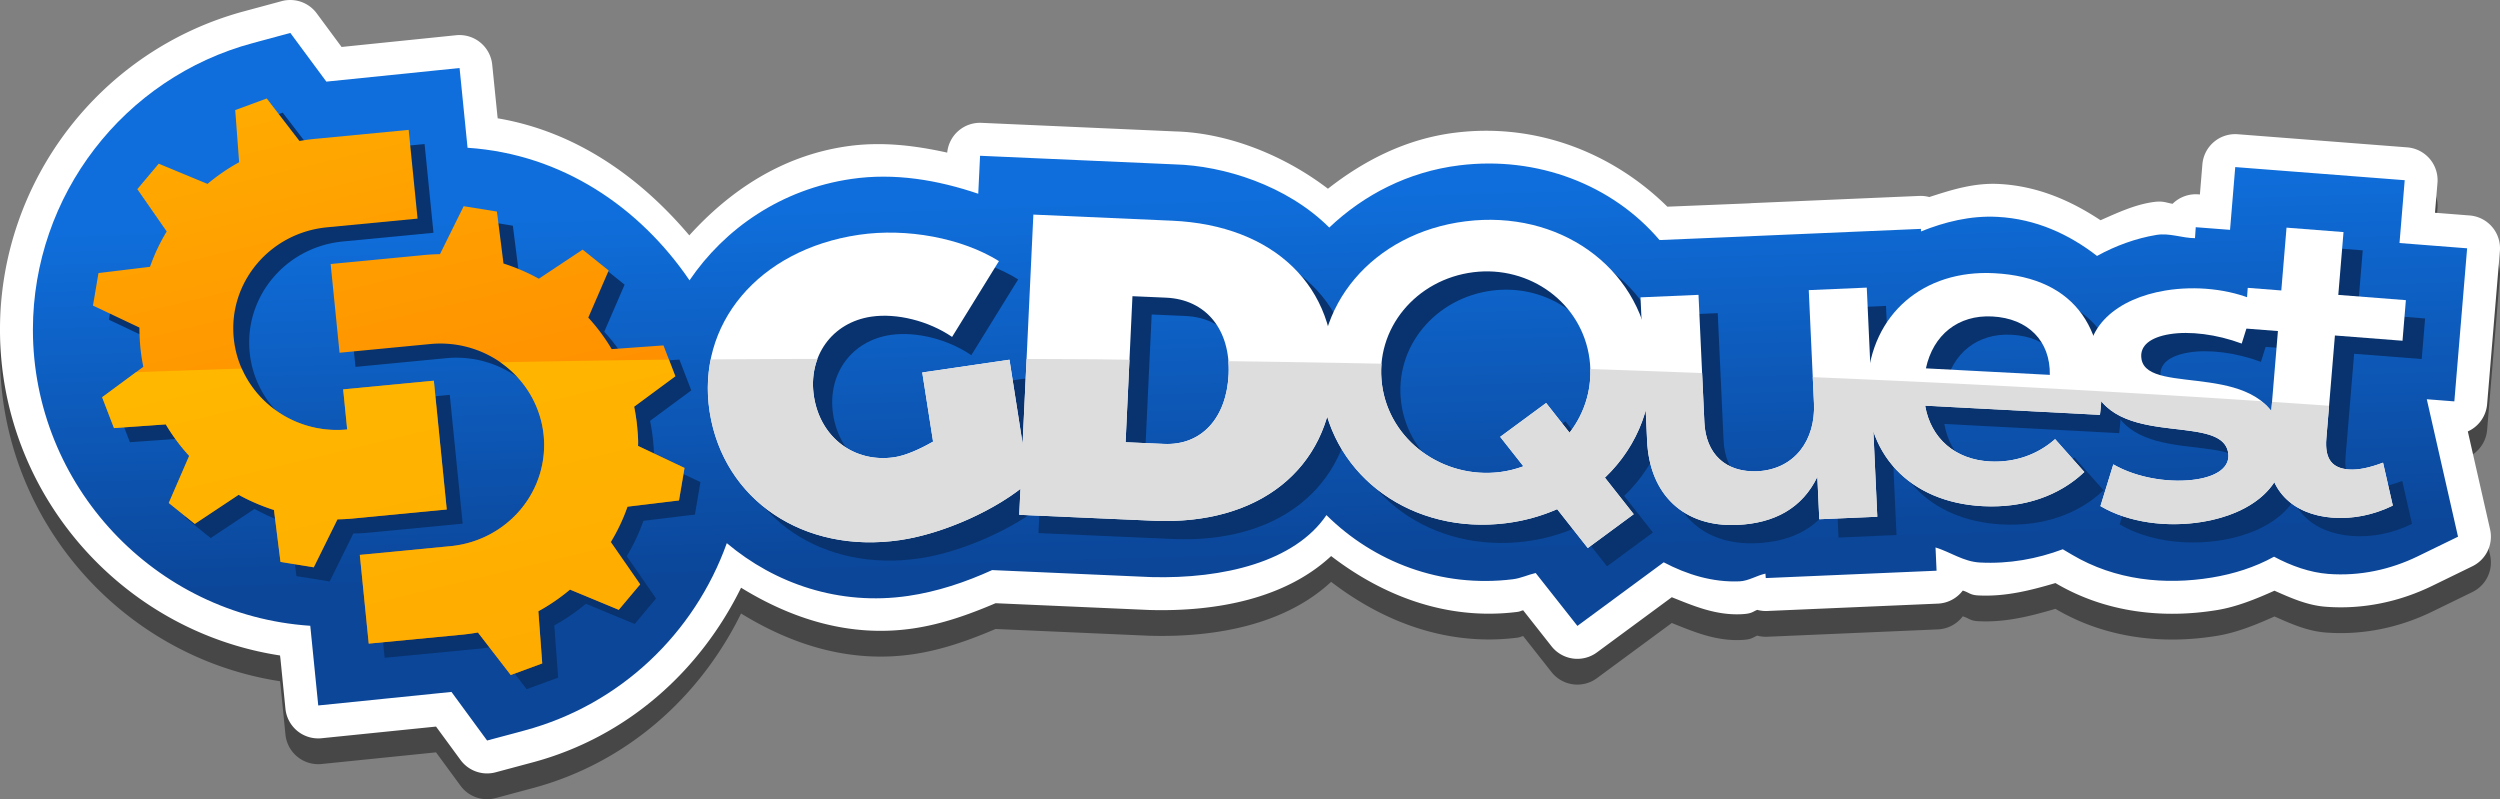 <?xml version="1.0" encoding="UTF-8" standalone="no"?>
<!-- Created with Inkscape (http://www.inkscape.org/) -->

<svg
   xmlns:dc="http://purl.org/dc/elements/1.1/"
   xmlns:cc="http://creativecommons.org/ns#"
   xmlns:rdf="http://www.w3.org/1999/02/22-rdf-syntax-ns#"
   xmlns:svg="http://www.w3.org/2000/svg"
   xmlns="http://www.w3.org/2000/svg"
   xmlns:xlink="http://www.w3.org/1999/xlink"
   xmlns:sodipodi="http://sodipodi.sourceforge.net/DTD/sodipodi-0.dtd"
   xmlns:inkscape="http://www.inkscape.org/namespaces/inkscape"
   width="338.666mm"
   height="108.263mm"
   viewBox="0 0 338.666 108.263"
   version="1.1"
   id="svg8"
   inkscape:version="0.92.4 (5da689c313, 2019-01-14)"
   sodipodi:docname="Logo.svg">
  <rect x="0" y="0" width="338.666" height="108.263" fill="#808080" stroke="none"/>
  <defs
     id="defs2">
    <linearGradient
       inkscape:collect="always"
       xlink:href="#linearGradient4011"
       id="linearGradient4013"
       x1="5399.668"
       y1="536.051"
       x2="5399.358"
       y2="525.865"
       gradientUnits="userSpaceOnUse"
       gradientTransform="matrix(4.815,0,0,4.815,-26440.244,-2494.729)" />
    <linearGradient
       inkscape:collect="always"
       id="linearGradient4011">
      <stop
         style="stop-color:#0b4699;stop-opacity:1;"
         offset="0"
         id="stop4007" />
      <stop
         style="stop-color:#0f6edb;stop-opacity:1"
         offset="1"
         id="stop4009" />
    </linearGradient>
    <linearGradient
       inkscape:collect="always"
       xlink:href="#linearGradient1447"
       id="linearGradient3875"
       gradientUnits="userSpaceOnUse"
       gradientTransform="matrix(0.833,0.017,-0.018,0.816,-11877.729,-2070.73)"
       x1="13604.153"
       y1="2258.904"
       x2="13636.971"
       y2="2381.38" />
    <linearGradient
       inkscape:collect="always"
       id="linearGradient1447">
      <stop
         style="stop-color:#ffb600;stop-opacity:1;"
         offset="0"
         id="stop1443" />
      <stop
         style="stop-color:#ff7b00;stop-opacity:1"
         offset="1"
         id="stop1445" />
    </linearGradient>
  </defs>
  <sodipodi:namedview
     id="base"
     pagecolor="#eeeeee"
     bordercolor="#666666"
     borderopacity="1.0"
     inkscape:pageopacity="0"
     inkscape:pageshadow="2"
     inkscape:zoom="0.70710678"
     inkscape:cx="668.08574"
     inkscape:cy="183.91578"
     inkscape:document-units="px"
     inkscape:current-layer="layer2"
     showgrid="false"
     fit-margin-top="0"
     fit-margin-left="0"
     fit-margin-right="0"
     fit-margin-bottom="0"
     inkscape:showpageshadow="false"
     borderlayer="true"
     inkscape:window-width="1920"
     inkscape:window-height="1017"
     inkscape:window-x="1912"
     inkscape:window-y="-8"
     inkscape:window-maximized="1"
     inkscape:snap-smooth-nodes="true"
     inkscape:snap-global="false"
     showborder="true" />
  <g
     inkscape:groupmode="layer"
     id="layer2"
     inkscape:label="Layer 1"
     transform="translate(627.863,-11.159)">
    <path
       inkscape:connector-curvature="0"
       style="color:#000000;font-style:normal;font-variant:normal;font-weight:normal;font-stretch:normal;font-size:medium;line-height:normal;font-family:sans-serif;font-variant-ligatures:normal;font-variant-position:normal;font-variant-caps:normal;font-variant-numeric:normal;font-variant-alternates:normal;font-feature-settings:normal;text-indent:0;text-align:start;text-decoration:none;text-decoration-line:none;text-decoration-style:solid;text-decoration-color:#000000;letter-spacing:normal;word-spacing:normal;text-transform:none;writing-mode:lr-tb;direction:ltr;text-orientation:mixed;dominant-baseline:auto;baseline-shift:baseline;text-anchor:start;white-space:normal;shape-padding:0;clip-rule:nonzero;display:inline;overflow:visible;visibility:visible;opacity:0.444;isolation:auto;mix-blend-mode:normal;color-interpolation:sRGB;color-interpolation-filters:linearRGB;solid-color:#000000;solid-opacity:1;vector-effect:none;fill:#000000;fill-opacity:1;fill-rule:nonzero;stroke:none;stroke-width:1.852;stroke-linecap:round;stroke-linejoin:round;stroke-miterlimit:4;stroke-dasharray:none;stroke-dashoffset:0;stroke-opacity:1;color-rendering:auto;image-rendering:auto;shape-rendering:auto;text-rendering:auto;enable-background:accumulate"
       d="m -588.384,14.653 a 4.46,4.46 0 0 0 -1.314,0.149 l -5.052,1.364 c -19.467,5.224 -33.09,22.955 -33.114,43.113 a 4.46,4.46 0 0 0 0,0.01 v 0.01 0.01 c 0,22.14 16.403,40.838 37.937,44.136 l 0.053,0.433 c 0,0 0.002,0 0.002,0 v 0.002 l 0.677,6.778 a 4.46,4.46 0 0 0 4.889,3.999 l 15.51,-1.58 3.319,4.524 a 4.46,4.46 0 0 0 4.748,1.672 l 5.052,-1.354 c 12.743,-3.417 22.654,-12.354 28.204,-23.652 6.766,4.164 14.643,6.787 23.297,5.519 3.939,-0.577 7.636,-1.908 11.182,-3.421 l 20.897,0.921 a 4.46,4.46 0 0 0 0.087,0 c 9.025,0.235 18.312,-1.574 24.47,-7.308 6.979,5.361 15.628,8.755 25.167,7.572 0.489,-0.061 0.462,-0.139 0.846,-0.226 l 3.846,4.882 a 4.46,4.46 0 0 0 6.142,0.826 l 10.146,-7.478 c 2.945,1.176 5.91,2.453 9.377,2.304 1.495,-0.065 1.507,-0.315 2.202,-0.592 a 4.46,4.46 0 0 0 1.344,0.152 l 23.136,-0.998 a 4.46,4.46 0 0 0 3.357,-1.767 c 0.854,0.245 0.963,0.598 2.088,0.657 3.724,0.195 7.135,-0.698 10.468,-1.675 6.948,4.104 14.799,4.83 21.94,3.65 2.607,-0.43 5.191,-1.475 7.731,-2.615 2.202,0.971 4.425,1.978 6.923,2.172 5.135,0.398 10.1,-0.711 14.445,-2.829 l 5.444,-2.653 a 4.46,4.46 0 0 0 2.399,-4.994 l -3.018,-13.27 a 4.46,4.46 0 0 0 2.616,-3.705 l 1.729,-20.738 a 4.46,4.46 0 0 0 -4.101,-4.815 l -4.692,-0.368 0.337,-4.043 a 4.46,4.46 0 0 0 -4.1,-4.815 l -22.958,-1.777 a 4.46,4.46 0 0 0 -4.788,4.081 l -0.337,4.081 -0.226,-0.019 a 4.46,4.46 0 0 0 -3.472,1.279 c -0.992,-0.157 -1.273,-0.462 -2.924,-0.189 -2.381,0.393 -4.608,1.434 -6.838,2.416 -3.924,-2.591 -8.432,-4.632 -13.72,-4.91 -3.492,-0.183 -6.508,0.817 -9.482,1.769 a 4.46,4.46 0 0 0 -1.326,-0.152 l -22.787,0.98 a 4.46,4.46 0 0 0 -0.058,0.01 l -0.313,0.019 -10.994,0.45 c -7.378,-7.269 -17.712,-11.393 -28.741,-10.025 -6.668,0.827 -12.375,3.777 -17.239,7.592 -6.444,-4.915 -14.087,-7.582 -20.624,-7.761 l -26.316,-1.165 a 4.46,4.46 0 0 0 -4.637,4.034 c -4.391,-0.969 -8.927,-1.539 -13.655,-0.846 -8.846,1.296 -15.859,6.071 -21.282,12.056 -6.635,-7.84 -15.309,-14.054 -25.957,-15.858 l -0.053,-0.468 -0.688,-6.791 a 4.46,4.46 0 0 0 -4.888,-3.996 l -15.52,1.59 -3.367,-4.554 a 4.46,4.46 0 0 0 -3.428,-1.804 z"
       id="path3821" />
    <path
       id="path3823"
       d="m -588.384,11.162 a 4.46,4.46 0 0 0 -1.314,0.149 l -5.051,1.364 c -19.467,5.224 -33.091,22.955 -33.115,43.113 a 4.46,4.46 0 0 0 0,0.01 v 0.01 0.01 c 0,22.14 16.403,40.838 37.937,44.136 l 0.053,0.433 c 0,0 0.002,0 0.002,0 v 0.002 l 0.677,6.778 a 4.46,4.46 0 0 0 4.89,3.999 l 15.51,-1.58 3.319,4.524 a 4.46,4.46 0 0 0 4.748,1.672 l 5.051,-1.354 c 12.743,-3.417 22.654,-12.354 28.205,-23.652 6.766,4.164 14.642,6.787 23.297,5.519 3.939,-0.578 7.635,-1.909 11.182,-3.421 l 20.897,0.921 a 4.46,4.46 0 0 0 0.087,0 c 9.025,0.235 18.311,-1.574 24.47,-7.308 6.979,5.361 15.629,8.754 25.167,7.572 0.489,-0.061 0.462,-0.139 0.846,-0.226 l 3.846,4.882 a 4.46,4.46 0 0 0 6.142,0.826 l 10.146,-7.478 c 2.946,1.176 5.91,2.453 9.377,2.304 1.494,-0.065 1.507,-0.315 2.202,-0.592 a 4.46,4.46 0 0 0 1.344,0.152 l 23.136,-0.998 a 4.46,4.46 0 0 0 3.357,-1.767 c 0.854,0.245 0.963,0.598 2.088,0.657 3.724,0.195 7.134,-0.698 10.467,-1.675 6.948,4.104 14.799,4.83 21.94,3.65 2.606,-0.43 5.19,-1.475 7.731,-2.615 2.202,0.971 4.425,1.978 6.923,2.172 5.136,0.398 10.1,-0.711 14.445,-2.829 l 5.444,-2.653 a 4.46,4.46 0 0 0 2.399,-4.994 l -3.018,-13.27 a 4.46,4.46 0 0 0 2.616,-3.705 l 1.729,-20.738 a 4.46,4.46 0 0 0 -4.101,-4.815 l -4.692,-0.368 0.337,-4.043 a 4.46,4.46 0 0 0 -4.1,-4.815 l -22.958,-1.777 a 4.46,4.46 0 0 0 -4.788,4.081 l -0.337,4.081 -0.226,-0.019 a 4.46,4.46 0 0 0 -3.472,1.279 c -0.992,-0.157 -1.273,-0.462 -2.924,-0.189 -2.381,0.393 -4.608,1.434 -6.838,2.416 -3.924,-2.591 -8.431,-4.632 -13.72,-4.91 -3.492,-0.183 -6.508,0.817 -9.481,1.769 a 4.46,4.46 0 0 0 -1.327,-0.152 l -22.787,0.98 a 4.46,4.46 0 0 0 -0.058,0.01 l -0.313,0.019 -10.994,0.45 c -7.378,-7.269 -17.711,-11.393 -28.741,-10.025 -6.668,0.827 -12.375,3.777 -17.239,7.592 -6.444,-4.915 -14.087,-7.582 -20.624,-7.761 l -26.316,-1.165 a 4.46,4.46 0 0 0 -4.636,4.034 c -4.391,-0.969 -8.927,-1.539 -13.655,-0.846 -8.846,1.296 -15.859,6.071 -21.283,12.056 -6.635,-7.84 -15.309,-14.054 -25.957,-15.858 l -0.053,-0.468 -0.688,-6.791 a 4.46,4.46 0 0 0 -4.888,-3.996 l -15.52,1.59 -3.367,-4.554 a 4.46,4.46 0 0 0 -3.428,-1.804 z"
       style="color:#000000;font-style:normal;font-variant:normal;font-weight:normal;font-stretch:normal;font-size:medium;line-height:normal;font-family:sans-serif;font-variant-ligatures:normal;font-variant-position:normal;font-variant-caps:normal;font-variant-numeric:normal;font-variant-alternates:normal;font-feature-settings:normal;text-indent:0;text-align:start;text-decoration:none;text-decoration-line:none;text-decoration-style:solid;text-decoration-color:#000000;letter-spacing:normal;word-spacing:normal;text-transform:none;writing-mode:lr-tb;direction:ltr;text-orientation:mixed;dominant-baseline:auto;baseline-shift:baseline;text-anchor:start;white-space:normal;shape-padding:0;clip-rule:nonzero;display:inline;overflow:visible;visibility:visible;opacity:1;isolation:auto;mix-blend-mode:normal;color-interpolation:sRGB;color-interpolation-filters:linearRGB;solid-color:#000000;solid-opacity:1;vector-effect:none;fill:#ffffff;fill-opacity:1;fill-rule:nonzero;stroke:none;stroke-width:1.852;stroke-linecap:round;stroke-linejoin:round;stroke-miterlimit:4;stroke-dasharray:none;stroke-dashoffset:0;stroke-opacity:1;color-rendering:auto;image-rendering:auto;shape-rendering:auto;text-rendering:auto;enable-background:accumulate"
       inkscape:connector-curvature="0" />
    <path
       sodipodi:nodetypes="ccccsccccccccccccccccccccccccccccccccccccccccccccccccccccccccc"
       inkscape:connector-curvature="0"
       id="path3825"
       d="m -588.532,15.62 -5.05,1.364 c -17.538,4.703 -29.8,20.656 -29.823,38.813 v 0.01 0.01 c 0,21.083 16.49,38.689 37.525,40.111 h 0.048 l 1.081,10.797 18.047,-1.834 4.825,6.583 5.05,-1.354 c 13.012,-3.489 23.065,-13.2 27.424,-25.383 6.526,5.503 15.257,8.514 24.584,7.148 3.903,-0.572 7.727,-1.844 11.361,-3.499 l 21.565,0.95 c 9.782,0.254 19.436,-2.08 23.72,-8.398 6.374,6.321 15.497,9.899 25.252,8.69 1.103,-0.137 2.037,-0.607 3.094,-0.846 l 5.652,7.166 11.69,-8.615 c 3.157,1.662 6.63,2.734 10.28,2.577 1.209,-0.052 2.299,-0.783 3.499,-1.044 l 0.048,0.602 23.136,-0.997 -0.14,-3.151 c 2.051,0.634 3.789,1.924 6.01,2.041 3.96,0.208 7.737,-0.491 11.229,-1.796 l 1.241,0.734 c 5.883,3.486 12.621,4.145 18.979,3.094 2.901,-0.479 5.785,-1.375 8.399,-2.821 2.335,1.254 4.872,2.141 7.326,2.332 4.277,0.331 8.462,-0.59 12.151,-2.389 l 5.445,-2.652 -4.232,-18.621 3.734,0.291 1.731,-20.737 -9.16,-0.715 0.705,-8.511 -22.957,-1.777 -0.705,8.502 -4.646,-0.357 -0.101,1.486 c -1.766,-0.014 -3.454,-0.734 -5.22,-0.442 -2.744,0.453 -5.512,1.447 -8.051,2.85 -3.764,-2.926 -8.273,-5.021 -13.477,-5.295 -3.672,-0.193 -7.123,0.674 -10.373,1.975 v -0.348 l -22.788,0.978 -0.337,0.019 -12.292,0.517 c -6.341,-7.457 -16.512,-11.435 -27.123,-10.119 -6.937,0.86 -12.958,3.998 -17.615,8.427 -5.767,-5.757 -14.382,-8.38 -20.917,-8.558 l -26.389,-1.166 -0.246,5.144 c -5.513,-1.871 -11.342,-2.862 -17.201,-2.003 -9.447,1.385 -17.123,6.684 -21.913,13.731 -6.752,-9.913 -17.277,-17.094 -30.02,-17.954 h -0.048 l -1.081,-10.806 -18.047,1.843 z"
       style="color:#000000;font-style:normal;font-variant:normal;font-weight:normal;font-stretch:normal;font-size:medium;line-height:normal;font-family:sans-serif;font-variant-ligatures:normal;font-variant-position:normal;font-variant-caps:normal;font-variant-numeric:normal;font-variant-alternates:normal;font-feature-settings:normal;text-indent:0;text-align:start;text-decoration:none;text-decoration-line:none;text-decoration-style:solid;text-decoration-color:#000000;letter-spacing:normal;word-spacing:normal;text-transform:none;writing-mode:lr-tb;direction:ltr;text-orientation:mixed;dominant-baseline:auto;baseline-shift:baseline;text-anchor:start;white-space:normal;shape-padding:0;clip-rule:nonzero;display:inline;overflow:visible;visibility:visible;opacity:1;isolation:auto;mix-blend-mode:normal;color-interpolation:sRGB;color-interpolation-filters:linearRGB;solid-color:#000000;solid-opacity:1;vector-effect:none;fill:url(#linearGradient4013);fill-opacity:1;fill-rule:nonzero;stroke:none;stroke-width:3.175;stroke-linecap:round;stroke-linejoin:miter;stroke-miterlimit:4;stroke-dasharray:none;stroke-dashoffset:0;stroke-opacity:1;color-rendering:auto;image-rendering:auto;shape-rendering:auto;text-rendering:auto;enable-background:accumulate" />
    <path
       inkscape:connector-curvature="0"
       id="path3827"
       d="m -589.57,26.418 -4.272,1.569 0.53,7.069 c -1.534,0.841 -2.967,1.826 -4.286,2.935 l -6.608,-2.74 -2.898,3.452 3.98,5.731 c -0.915,1.508 -1.673,3.111 -2.261,4.788 l -6.981,0.846 -0.745,4.405 6.293,2.98 c 0,0.882 0.048,1.773 0.125,2.67 0.091,0.897 0.226,1.779 0.404,2.643 l -5.582,4.123 1.607,4.177 7.014,-0.5 c 0.911,1.533 1.973,2.962 3.17,4.267 l -2.762,6.379 3.525,2.833 5.936,-3.944 c 1.514,0.837 3.118,1.529 4.789,2.062 l 0.886,7.035 4.501,0.729 3.211,-6.497 c 0.836,-0.014 1.68,-0.064 2.527,-0.157 l 10e-4,0.003 12.281,-1.18 -1.75,-17.447 -12.282,1.178 0.546,5.43 c 0,0 -0.002,-0.002 -0.002,-0.002 -7.727,0.742 -14.606,-4.786 -15.365,-12.348 -0.758,-7.561 4.891,-14.291 12.618,-15.034 v -0.002 l 12.281,-1.18 -1.206,-12.021 -12.281,1.18 c -0.85,0.069 -1.686,0.18 -2.51,0.326 z m 26.677,14.59 -3.212,6.497 c -0.835,0.014 -1.678,0.065 -2.527,0.157 l -12.282,1.18 1.205,12.019 12.283,-1.18 a 14.058,13.758 0 0 1 15.365,12.348 14.058,13.758 0 0 1 -12.619,15.034 l -12.282,1.184 1.206,12.019 12.283,-1.18 c 0.85,-0.072 1.686,-0.184 2.508,-0.328 l 4.445,5.76 4.268,-1.569 -0.526,-7.069 c 1.532,-0.841 2.965,-1.826 4.284,-2.935 l 6.61,2.74 2.896,-3.452 -3.978,-5.731 c 0.915,-1.508 1.675,-3.112 2.265,-4.789 l 6.976,-0.845 0.747,-4.405 -6.295,-2.98 c 0.048,-0.882 -0.048,-1.773 -0.125,-2.67 -0.091,-0.897 -0.226,-1.779 -0.404,-2.643 l 5.582,-4.123 -1.607,-4.179 -7.012,0.501 c -0.911,-1.533 -1.974,-2.962 -3.172,-4.267 l 2.761,-6.379 -3.524,-2.833 -5.938,3.944 c -1.514,-0.837 -3.117,-1.529 -4.788,-2.062 l -0.89,-7.035 z"
       style="color:#000000;font-style:normal;font-variant:normal;font-weight:normal;font-stretch:normal;font-size:medium;line-height:normal;font-family:sans-serif;font-variant-ligatures:normal;font-variant-position:normal;font-variant-caps:normal;font-variant-numeric:normal;font-variant-alternates:normal;font-feature-settings:normal;text-indent:0;text-align:start;text-decoration:none;text-decoration-line:none;text-decoration-style:solid;text-decoration-color:#000000;letter-spacing:normal;word-spacing:normal;text-transform:none;writing-mode:lr-tb;direction:ltr;text-orientation:mixed;dominant-baseline:auto;baseline-shift:baseline;text-anchor:start;white-space:normal;shape-padding:0;clip-rule:nonzero;display:inline;overflow:visible;visibility:visible;opacity:1;isolation:auto;mix-blend-mode:normal;color-interpolation:sRGB;color-interpolation-filters:linearRGB;solid-color:#000000;solid-opacity:1;vector-effect:none;fill:#08336f;fill-opacity:1;fill-rule:nonzero;stroke:none;stroke-width:45.076;stroke-linecap:round;stroke-linejoin:miter;stroke-miterlimit:4;stroke-dasharray:none;stroke-dashoffset:0;stroke-opacity:1;color-rendering:auto;image-rendering:auto;shape-rendering:auto;text-rendering:auto;enable-background:accumulate" />
    <path
       style="color:#000000;font-style:normal;font-variant:normal;font-weight:normal;font-stretch:normal;font-size:medium;line-height:normal;font-family:sans-serif;font-variant-ligatures:normal;font-variant-position:normal;font-variant-caps:normal;font-variant-numeric:normal;font-variant-alternates:normal;font-feature-settings:normal;text-indent:0;text-align:start;text-decoration:none;text-decoration-line:none;text-decoration-style:solid;text-decoration-color:#000000;letter-spacing:normal;word-spacing:normal;text-transform:none;writing-mode:lr-tb;direction:ltr;text-orientation:mixed;dominant-baseline:auto;baseline-shift:baseline;text-anchor:start;white-space:normal;shape-padding:0;clip-rule:nonzero;display:inline;overflow:visible;visibility:visible;opacity:1;isolation:auto;mix-blend-mode:normal;color-interpolation:sRGB;color-interpolation-filters:linearRGB;solid-color:#000000;solid-opacity:1;vector-effect:none;fill:url(#linearGradient3875);fill-opacity:1;fill-rule:nonzero;stroke:none;stroke-width:45.076;stroke-linecap:round;stroke-linejoin:miter;stroke-miterlimit:4;stroke-dasharray:none;stroke-dashoffset:0;stroke-opacity:1;color-rendering:auto;image-rendering:auto;shape-rendering:auto;text-rendering:auto;enable-background:accumulate"
       d="m -591.727,24.5 -4.272,1.569 0.53,7.069 c -1.533,0.841 -2.967,1.826 -4.286,2.935 l -6.608,-2.74 -2.898,3.452 3.98,5.731 c -0.915,1.508 -1.673,3.111 -2.261,4.788 l -6.981,0.846 -0.745,4.405 6.293,2.98 c 0,0.882 0.048,1.773 0.125,2.67 0.091,0.897 0.226,1.779 0.404,2.643 l -5.582,4.123 1.607,4.177 7.014,-0.5 c 0.911,1.533 1.973,2.962 3.17,4.267 l -2.762,6.379 3.525,2.833 5.936,-3.944 c 1.514,0.837 3.118,1.529 4.789,2.062 l 0.886,7.035 4.501,0.729 3.211,-6.497 c 0.836,-0.014 1.68,-0.064 2.527,-0.157 l 10e-4,0.003 12.281,-1.18 -1.75,-17.447 -12.282,1.178 0.546,5.43 c 0,0 -0.002,-0.002 -0.002,-0.002 -7.727,0.742 -14.606,-4.786 -15.365,-12.348 -0.758,-7.561 4.891,-14.291 12.618,-15.034 v -0.002 l 12.281,-1.18 -1.206,-12.021 -12.281,1.18 c -0.85,0.069 -1.686,0.18 -2.51,0.326 z m 26.677,14.591 -3.212,6.497 c -0.835,0.014 -1.678,0.065 -2.527,0.157 l -12.282,1.18 1.205,12.019 12.283,-1.18 a 14.058,13.758 0 0 1 15.365,12.348 14.058,13.758 0 0 1 -12.619,15.034 l -12.282,1.184 1.206,12.019 12.283,-1.18 c 0.85,-0.072 1.686,-0.184 2.508,-0.328 l 4.445,5.76 4.268,-1.569 -0.526,-7.069 c 1.532,-0.841 2.965,-1.826 4.283,-2.935 l 6.61,2.74 2.896,-3.452 -3.978,-5.731 c 0.915,-1.508 1.675,-3.112 2.264,-4.789 l 6.976,-0.845 0.747,-4.405 -6.295,-2.98 c 0.048,-0.882 -0.048,-1.773 -0.125,-2.67 -0.091,-0.897 -0.226,-1.779 -0.404,-2.643 l 5.582,-4.123 -1.607,-4.179 -7.012,0.501 c -0.911,-1.533 -1.975,-2.962 -3.172,-4.267 l 2.761,-6.379 -3.524,-2.833 -5.938,3.944 c -1.514,-0.837 -3.117,-1.529 -4.788,-2.062 l -0.889,-7.035 z"
       id="path3829"
       inkscape:connector-curvature="0" />
    <path
       inkscape:connector-curvature="0"
       id="path3831"
       style="font-style:normal;font-variant:normal;font-weight:900;font-stretch:normal;font-size:14.344px;line-height:1.25;font-family:Montserrat;-inkscape-font-specification:'Montserrat, Heavy';font-variant-ligatures:normal;font-variant-caps:normal;font-variant-numeric:normal;font-feature-settings:normal;text-align:start;letter-spacing:0px;word-spacing:0px;writing-mode:lr-tb;text-anchor:start;fill:#08336f;fill-opacity:1;stroke:none;stroke-width:0.809"
       d="m -498.858,73.456 c -1.892,1.1 -3.83,1.912 -5.254,2.121 -5.402,0.792 -10.009,-2.645 -10.881,-8.214 -0.854,-5.455 2.434,-10.048 7.776,-10.831 3.443,-0.505 7.74,0.569 10.935,2.744 l 6.346,-10.269 c -5.046,-3.137 -12.488,-4.513 -18.958,-3.565 -13.594,1.992 -22.09,12.107 -20.228,23.992 1.871,11.943 12.736,19.278 25.796,17.365 5.936,-0.87 13.252,-4.174 17.415,-7.838 l -2.599,-16.594 -11.813,1.731 z" />
    <path
       inkscape:connector-curvature="0"
       id="path3833"
       style="font-style:normal;font-variant:normal;font-weight:900;font-stretch:normal;font-size:14.344px;line-height:1.25;font-family:Montserrat;-inkscape-font-specification:'Montserrat, Heavy';font-variant-ligatures:normal;font-variant-caps:normal;font-variant-numeric:normal;font-feature-settings:normal;text-align:start;letter-spacing:0px;word-spacing:0px;writing-mode:lr-tb;text-anchor:start;fill:#08336f;fill-opacity:1;stroke:none;stroke-width:0.809"
       d="m -466.5,43.534 -18.773,-0.826 -1.912,40.667 18.233,0.802 c 14.215,0.625 23.768,-6.977 24.349,-19.334 0.581,-12.357 -8.042,-20.7 -21.897,-21.31 z m -1.061,30.241 -5.218,-0.23 0.93,-19.783 4.558,0.2 c 5.398,0.238 8.751,4.338 8.467,10.371 -0.281,5.975 -3.7,9.662 -8.738,9.44 z" />
    <path
       style="font-style:normal;font-variant:normal;font-weight:500;font-stretch:normal;font-size:14.344px;line-height:1.25;font-family:Montserrat;-inkscape-font-specification:'Montserrat, Medium';font-variant-ligatures:normal;font-variant-caps:normal;font-variant-numeric:normal;font-feature-settings:normal;text-align:start;letter-spacing:0px;word-spacing:0px;writing-mode:lr-tb;text-anchor:start;fill:#08336f;fill-opacity:1;stroke:none;stroke-width:0.809"
       d="m -426.691,43.614 c -12.566,1.558 -21.052,11.511 -19.51,23.146 1.534,11.578 12.363,19.309 24.929,17.752 2.499,-0.31 4.829,-0.97 6.957,-1.902 l 4.148,5.265 6.221,-4.583 -3.901,-4.952 c 4.552,-4.339 6.949,-10.471 6.073,-17.087 -1.534,-11.578 -12.351,-19.197 -24.916,-17.639 z m 1.036,6.898 c 7.623,-0.945 14.714,4.15 15.721,11.753 0.494,3.727 -0.586,7.248 -2.707,9.988 l -3.17,-4.024 -6.223,4.585 3.143,3.989 c -1.008,0.37 -2.067,0.644 -3.178,0.782 -7.682,0.952 -14.967,-4.232 -15.974,-11.836 -1.007,-7.603 4.645,-14.278 12.387,-15.237 z"
       id="path3835"
       inkscape:connector-curvature="0" />
    <path
       inkscape:connector-curvature="0"
       id="path3837"
       style="font-style:normal;font-variant:normal;font-weight:500;font-stretch:normal;font-size:14.344px;line-height:1.25;font-family:Montserrat;-inkscape-font-specification:'Montserrat, Medium';font-variant-ligatures:normal;font-variant-caps:normal;font-variant-numeric:normal;font-feature-settings:normal;text-align:start;letter-spacing:0px;word-spacing:0px;writing-mode:lr-tb;text-anchor:start;fill:#08336f;fill-opacity:1;stroke:none;stroke-width:0.809"
       d="m -380.233,52.938 0.703,15.316 c 0.229,4.989 -2.594,8.947 -7.63,9.222 -4.319,0.185 -7.018,-2.314 -7.217,-6.666 l -0.791,-17.231 -7.857,0.338 0.893,19.435 c 0.336,7.31 4.985,11.703 12.182,11.393 5.098,-0.219 8.849,-2.299 10.879,-6.513 l 0.264,5.744 7.857,-0.338 -1.425,-31.039 z" />
    <path
       inkscape:connector-curvature="0"
       id="path3839"
       style="font-style:normal;font-variant:normal;font-weight:500;font-stretch:normal;font-size:14.344px;line-height:1.25;font-family:Montserrat;-inkscape-font-specification:'Montserrat, Medium';font-variant-ligatures:normal;font-variant-caps:normal;font-variant-numeric:normal;font-feature-settings:normal;text-align:start;letter-spacing:0px;word-spacing:0px;writing-mode:lr-tb;text-anchor:start;fill:#08336f;fill-opacity:1;stroke:none;stroke-width:0.809"
       d="m -355.101,50.647 c -9.592,-0.504 -16.665,5.522 -17.196,14.974 -0.524,9.336 5.652,16.058 15.604,16.581 5.635,0.296 10.422,-1.43 13.789,-4.626 l -3.959,-4.454 c -2.405,2.142 -5.531,3.199 -8.828,3.026 -4.676,-0.246 -8.004,-3.096 -8.775,-7.556 l 23.681,1.244 c 1.411,-11.209 -3.045,-18.596 -14.315,-19.188 z m -9.262,12.89 c 0.977,-4.543 4.377,-7.273 8.993,-7.03 4.856,0.255 7.871,3.321 7.793,7.912 z" />
    <path
       inkscape:connector-curvature="0"
       id="path3841"
       style="font-style:normal;font-variant:normal;font-weight:500;font-stretch:normal;font-size:14.344px;line-height:1.25;font-family:Montserrat;-inkscape-font-specification:'Montserrat, Medium';font-variant-ligatures:normal;font-variant-caps:normal;font-variant-numeric:normal;font-feature-settings:normal;text-align:start;letter-spacing:0px;word-spacing:0px;writing-mode:lr-tb;text-anchor:start;fill:#08336f;fill-opacity:1;stroke:none;stroke-width:0.809"
       d="m -321.582,60.181 1.831,-5.841 c -3.501,-1.543 -8.033,-2.031 -12.176,-1.346 -6.392,1.056 -11.439,4.895 -10.327,11.191 1.861,10.886 17.828,5.067 18.828,10.734 0.354,2.004 -1.507,3.195 -4.17,3.635 -3.433,0.567 -8.055,-0.083 -11.379,-2.008 l -1.743,5.649 c 3.81,2.257 9.044,2.924 13.838,2.132 6.747,-1.115 11.952,-5.097 10.85,-11.337 -1.941,-10.991 -18.214,-5.533 -19.124,-10.685 -0.334,-1.889 1.3,-2.984 3.786,-3.394 2.722,-0.45 6.396,0.004 9.787,1.27 z" />
    <path
       inkscape:connector-curvature="0"
       id="path3847"
       style="font-style:normal;font-variant:normal;font-weight:500;font-stretch:normal;font-size:14.344px;line-height:1.25;font-family:Montserrat;-inkscape-font-specification:'Montserrat, Medium';font-variant-ligatures:normal;font-variant-caps:normal;font-variant-numeric:normal;font-feature-settings:normal;text-align:start;letter-spacing:0px;word-spacing:0px;writing-mode:lr-tb;text-anchor:start;fill:#08336f;fill-opacity:1;stroke:none;stroke-width:0.809"
       d="m -302.438,76.312 c -1.803,0.675 -3.338,1.022 -4.654,0.92 -2.095,-0.163 -3.27,-1.245 -3.024,-4.197 l 1.16,-13.951 9.156,0.713 0.457,-5.499 -9.156,-0.713 0.708,-8.509 -7.72,-0.601 -0.708,8.509 -4.548,-0.354 -0.398,5.504 4.488,0.349 -1.271,15.282 c -0.53,6.367 3.419,9.588 8.625,9.993 2.813,0.219 5.633,-0.377 8.207,-1.633 z" />
    <path
       d="m -501.462,70.978 c -1.892,1.1 -3.83,1.912 -5.254,2.121 -5.402,0.792 -10.009,-2.645 -10.881,-8.214 -0.854,-5.455 2.434,-10.048 7.776,-10.831 3.443,-0.505 7.74,0.569 10.935,2.744 l 6.346,-10.269 c -5.046,-3.137 -12.488,-4.513 -18.958,-3.565 -13.594,1.992 -22.09,12.107 -20.228,23.992 1.871,11.943 12.736,19.278 25.796,17.365 5.936,-0.87 13.252,-4.174 17.415,-7.838 l -2.599,-16.594 -11.813,1.731 z"
       style="font-style:normal;font-variant:normal;font-weight:900;font-stretch:normal;font-size:14.344px;line-height:1.25;font-family:Montserrat;-inkscape-font-specification:'Montserrat, Heavy';font-variant-ligatures:normal;font-variant-caps:normal;font-variant-numeric:normal;font-feature-settings:normal;text-align:start;letter-spacing:0px;word-spacing:0px;writing-mode:lr-tb;text-anchor:start;fill:#ffffff;fill-opacity:1;stroke:none;stroke-width:0.809"
       id="path3851"
       inkscape:connector-curvature="0" />
    <path
       d="m -469.104,41.056 -18.773,-0.826 -1.912,40.667 18.233,0.802 c 14.215,0.625 23.768,-6.977 24.349,-19.334 0.581,-12.357 -8.042,-20.7 -21.897,-21.31 z m -1.061,30.241 -5.218,-0.23 0.93,-19.783 4.558,0.2 c 5.398,0.238 8.751,4.338 8.467,10.371 -0.281,5.975 -3.7,9.662 -8.738,9.44 z"
       style="font-style:normal;font-variant:normal;font-weight:900;font-stretch:normal;font-size:14.344px;line-height:1.25;font-family:Montserrat;-inkscape-font-specification:'Montserrat, Heavy';font-variant-ligatures:normal;font-variant-caps:normal;font-variant-numeric:normal;font-feature-settings:normal;text-align:start;letter-spacing:0px;word-spacing:0px;writing-mode:lr-tb;text-anchor:start;fill:#ffffff;fill-opacity:1;stroke:none;stroke-width:0.809"
       id="path3853"
       inkscape:connector-curvature="0" />
    <path
       inkscape:connector-curvature="0"
       id="path3855"
       d="m -429.295,41.136 c -12.566,1.558 -21.052,11.511 -19.51,23.146 1.534,11.578 12.363,19.309 24.929,17.752 2.499,-0.31 4.829,-0.97 6.957,-1.902 l 4.148,5.265 6.221,-4.583 -3.901,-4.952 c 4.552,-4.339 6.949,-10.471 6.073,-17.087 -1.534,-11.578 -12.351,-19.197 -24.916,-17.639 z m 1.036,6.898 c 7.623,-0.945 14.714,4.15 15.721,11.753 0.494,3.727 -0.586,7.248 -2.707,9.988 l -3.17,-4.024 -6.223,4.585 3.143,3.989 c -1.008,0.37 -2.067,0.644 -3.178,0.782 -7.682,0.952 -14.967,-4.232 -15.974,-11.836 -1.007,-7.603 4.645,-14.278 12.387,-15.237 z"
       style="font-style:normal;font-variant:normal;font-weight:500;font-stretch:normal;font-size:14.344px;line-height:1.25;font-family:Montserrat;-inkscape-font-specification:'Montserrat, Medium';font-variant-ligatures:normal;font-variant-caps:normal;font-variant-numeric:normal;font-feature-settings:normal;text-align:start;letter-spacing:0px;word-spacing:0px;writing-mode:lr-tb;text-anchor:start;fill:#ffffff;fill-opacity:1;stroke:none;stroke-width:0.809" />
    <path
       d="m -382.837,50.46 0.703,15.316 c 0.229,4.989 -2.594,8.947 -7.63,9.222 -4.319,0.185 -7.018,-2.314 -7.217,-6.666 l -0.791,-17.231 -7.857,0.338 0.893,19.435 c 0.336,7.31 4.985,11.703 12.182,11.393 5.098,-0.219 8.849,-2.299 10.879,-6.513 l 0.264,5.744 7.857,-0.338 -1.425,-31.039 z"
       style="font-style:normal;font-variant:normal;font-weight:500;font-stretch:normal;font-size:14.344px;line-height:1.25;font-family:Montserrat;-inkscape-font-specification:'Montserrat, Medium';font-variant-ligatures:normal;font-variant-caps:normal;font-variant-numeric:normal;font-feature-settings:normal;text-align:start;letter-spacing:0px;word-spacing:0px;writing-mode:lr-tb;text-anchor:start;fill:#ffffff;fill-opacity:1;stroke:none;stroke-width:0.809"
       id="path3857"
       inkscape:connector-curvature="0" />
    <path
       d="m -357.705,48.169 c -9.592,-0.504 -16.665,5.522 -17.196,14.974 -0.524,9.336 5.652,16.058 15.604,16.581 5.635,0.296 10.422,-1.43 13.789,-4.626 l -3.959,-4.454 c -2.405,2.142 -5.531,3.199 -8.828,3.026 -4.676,-0.246 -8.004,-3.096 -8.775,-7.556 l 23.681,1.244 c 1.411,-11.209 -3.045,-18.596 -14.315,-19.188 z m -9.262,12.89 c 0.977,-4.543 4.377,-7.273 8.993,-7.03 4.856,0.255 7.871,3.321 7.793,7.912 z"
       style="font-style:normal;font-variant:normal;font-weight:500;font-stretch:normal;font-size:14.344px;line-height:1.25;font-family:Montserrat;-inkscape-font-specification:'Montserrat, Medium';font-variant-ligatures:normal;font-variant-caps:normal;font-variant-numeric:normal;font-feature-settings:normal;text-align:start;letter-spacing:0px;word-spacing:0px;writing-mode:lr-tb;text-anchor:start;fill:#ffffff;fill-opacity:1;stroke:none;stroke-width:0.809"
       id="path3859"
       inkscape:connector-curvature="0" />
    <path
       d="m -324.186,57.703 1.831,-5.841 c -3.501,-1.543 -8.033,-2.031 -12.176,-1.346 -6.392,1.056 -11.439,4.895 -10.327,11.191 1.861,10.886 17.828,5.067 18.828,10.734 0.354,2.004 -1.507,3.195 -4.17,3.635 -3.433,0.567 -8.055,-0.083 -11.379,-2.008 l -1.743,5.649 c 3.81,2.257 9.044,2.924 13.838,2.132 6.747,-1.115 11.952,-5.097 10.85,-11.337 -1.941,-10.991 -18.214,-5.533 -19.124,-10.685 -0.334,-1.889 1.3,-2.984 3.786,-3.394 2.722,-0.45 6.396,0.004 9.787,1.27 z"
       style="font-style:normal;font-variant:normal;font-weight:500;font-stretch:normal;font-size:14.344px;line-height:1.25;font-family:Montserrat;-inkscape-font-specification:'Montserrat, Medium';font-variant-ligatures:normal;font-variant-caps:normal;font-variant-numeric:normal;font-feature-settings:normal;text-align:start;letter-spacing:0px;word-spacing:0px;writing-mode:lr-tb;text-anchor:start;fill:#ffffff;fill-opacity:1;stroke:none;stroke-width:0.809"
       id="path3863"
       inkscape:connector-curvature="0" />
    <path
       d="m -305.042,73.834 c -1.803,0.675 -3.338,1.022 -4.654,0.92 -2.095,-0.163 -3.27,-1.245 -3.024,-4.197 l 1.16,-13.951 9.156,0.713 0.457,-5.499 -9.156,-0.713 0.708,-8.509 -7.72,-0.601 -0.708,8.509 -4.548,-0.354 -0.398,5.504 4.488,0.349 -1.271,15.282 c -0.53,6.367 3.419,9.588 8.625,9.993 2.813,0.219 5.633,-0.377 8.207,-1.633 z"
       style="font-style:normal;font-variant:normal;font-weight:500;font-stretch:normal;font-size:14.344px;line-height:1.25;font-family:Montserrat;-inkscape-font-specification:'Montserrat, Medium';font-variant-ligatures:normal;font-variant-caps:normal;font-variant-numeric:normal;font-feature-settings:normal;text-align:start;letter-spacing:0px;word-spacing:0px;writing-mode:lr-tb;text-anchor:start;fill:#ffffff;fill-opacity:1;stroke:none;stroke-width:0.809"
       id="path3865"
       inkscape:connector-curvature="0" />
    <path
       inkscape:connector-curvature="0"
       style="color:#000000;font-style:normal;font-variant:normal;font-weight:normal;font-stretch:normal;font-size:medium;line-height:normal;font-family:sans-serif;font-variant-ligatures:normal;font-variant-position:normal;font-variant-caps:normal;font-variant-numeric:normal;font-variant-alternates:normal;font-feature-settings:normal;text-indent:0;text-align:start;text-decoration:none;text-decoration-line:none;text-decoration-style:solid;text-decoration-color:#000000;letter-spacing:normal;word-spacing:normal;text-transform:none;writing-mode:lr-tb;direction:ltr;text-orientation:mixed;dominant-baseline:auto;baseline-shift:baseline;text-anchor:start;white-space:normal;shape-padding:0;clip-rule:nonzero;display:inline;overflow:visible;visibility:visible;opacity:0.593;isolation:auto;mix-blend-mode:normal;color-interpolation:sRGB;color-interpolation-filters:linearRGB;solid-color:#000000;solid-opacity:1;vector-effect:none;fill:#ffcc00;fill-opacity:1;fill-rule:nonzero;stroke:none;stroke-width:45.076;stroke-linecap:round;stroke-linejoin:miter;stroke-miterlimit:4;stroke-dasharray:none;stroke-dashoffset:0;stroke-opacity:1;color-rendering:auto;image-rendering:auto;shape-rendering:auto;text-rendering:auto;enable-background:accumulate"
       d="m -537.246,59.874 a 340.803,37.584 0.503 0 0 -22.84,0.363 14.058,13.758 0 0 1 5.869,9.874 14.058,13.758 0 0 1 -12.621,15.035 l -12.283,1.184 1.207,12.019 12.283,-1.179 c 0.85,-0.073 1.687,-0.184 2.509,-0.328 l 4.444,5.761 4.271,-1.57 -0.527,-7.069 c 1.531,-0.841 2.966,-1.825 4.285,-2.934 l 6.608,2.74 2.897,-3.451 -3.979,-5.731 c 0.915,-1.508 1.675,-3.113 2.264,-4.79 l 6.978,-0.844 0.747,-4.407 -6.296,-2.979 c 0.051,-0.882 -0.051,-1.773 -0.127,-2.67 -0.089,-0.897 -0.227,-1.781 -0.405,-2.645 l 5.584,-4.123 z m -57.864,1.219 a 340.803,37.584 0.503 0 0 -14.323,0.485 l -4.595,3.394 1.607,4.178 7.015,-0.5 c 0.911,1.533 1.973,2.962 3.171,4.268 l -2.762,6.378 3.525,2.834 5.934,-3.944 c 1.515,0.837 3.119,1.527 4.79,2.06 l 0.885,7.037 4.502,0.729 3.209,-6.497 c 0.837,-0.014 1.68,-0.066 2.529,-0.159 v 0 l 12.28,-1.179 -1.749,-17.448 -12.282,1.177 0.544,5.432 v 0 c -6.241,0.599 -11.924,-2.896 -14.281,-8.246 z"
       id="path3879" />
    <path
       inkscape:connector-curvature="0"
       style="font-style:normal;font-variant:normal;font-weight:900;font-stretch:normal;font-size:14.344px;line-height:1.25;font-family:Montserrat;-inkscape-font-specification:'Montserrat, Heavy';font-variant-ligatures:normal;font-variant-caps:normal;font-variant-numeric:normal;font-feature-settings:normal;text-align:start;letter-spacing:0px;word-spacing:0px;writing-mode:lr-tb;text-anchor:start;opacity:1;fill:#dddddd;fill-opacity:1;stroke:none;stroke-width:0.809"
       d="m -517.12,59.777 a 340.803,37.584 0.503 0 0 -14.45,0.068 c -0.46,2.259 -0.543,4.643 -0.157,7.112 1.872,11.943 12.738,19.278 25.797,17.364 5.453,-0.799 12.038,-3.656 16.306,-6.955 l -0.167,3.533 18.235,0.801 c 12.097,0.532 20.793,-4.909 23.482,-14.154 2.957,9.723 12.859,15.895 24.198,14.49 2.5,-0.31 4.829,-0.972 6.957,-1.904 l 4.147,5.265 6.221,-4.584 -3.901,-4.952 c 2.644,-2.521 4.556,-5.648 5.527,-9.122 l 0.189,4.136 c 0.338,7.31 4.983,11.701 12.181,11.392 5.097,-0.219 8.851,-2.297 10.881,-6.512 l 0.264,5.743 7.858,-0.338 -0.53,-11.561 c 1.982,5.854 7.321,9.733 14.785,10.125 5.635,0.296 10.422,-1.429 13.788,-4.626 l -3.958,-4.454 c -2.405,2.142 -5.532,3.199 -8.829,3.026 -4.676,-0.246 -8.002,-3.096 -8.773,-7.557 l 23.68,1.244 c 0.076,-0.633 0.133,-1.249 0.175,-1.856 4.585,5.626 16.33,2.104 17.184,6.94 0.352,2.003 -1.507,3.195 -4.17,3.635 -3.432,0.567 -8.054,-0.083 -11.38,-2.008 l -1.742,5.649 c 3.811,2.257 9.044,2.925 13.837,2.132 4.25,-0.702 7.882,-2.543 9.717,-5.367 1.373,2.956 4.318,4.523 7.842,4.798 2.812,0.219 5.632,-0.376 8.206,-1.632 l -1.321,-5.813 c -1.803,0.675 -3.339,1.021 -4.655,0.918 -2.095,-0.163 -3.269,-1.243 -3.023,-4.195 l 0.368,-4.434 a 340.803,37.584 0.503 0 0 -7.727,-0.528 l -0.102,1.249 c -0.399,-0.522 -0.871,-0.95 -1.373,-1.341 a 340.803,37.584 0.503 0 0 -60.741,-3.255 l 0.162,3.528 c 0.232,4.989 -2.593,8.947 -7.629,9.222 -4.318,0.185 -7.016,-2.315 -7.216,-6.666 l -0.303,-6.636 a 340.803,37.584 0.503 0 0 -15.147,-0.547 c 0.102,3.217 -0.953,6.224 -2.814,8.627 l -3.17,-4.024 -6.224,4.583 3.146,3.989 c -1.009,0.37 -2.069,0.646 -3.18,0.784 -7.682,0.952 -14.966,-4.233 -15.972,-11.837 -0.129,-0.966 -0.148,-1.918 -0.076,-2.844 a 340.803,37.584 0.503 0 0 -20.748,-0.343 c 0.038,0.572 0.064,1.16 0.038,1.774 -0.279,5.975 -3.699,9.66 -8.736,9.438 l -5.221,-0.229 0.525,-11.175 a 340.803,37.584 0.503 0 0 -4.178,-0.06 340.803,37.584 0.503 0 0 -9.757,-0.047 l -0.54,11.459 -1.78,-11.357 -11.814,1.732 1.465,9.359 c -1.892,1.1 -3.828,1.914 -5.253,2.123 -5.402,0.792 -10.009,-2.644 -10.881,-8.214 -0.288,-1.84 -0.102,-3.578 0.478,-5.109 z"
       id="path3881" />
  </g>
</svg>
